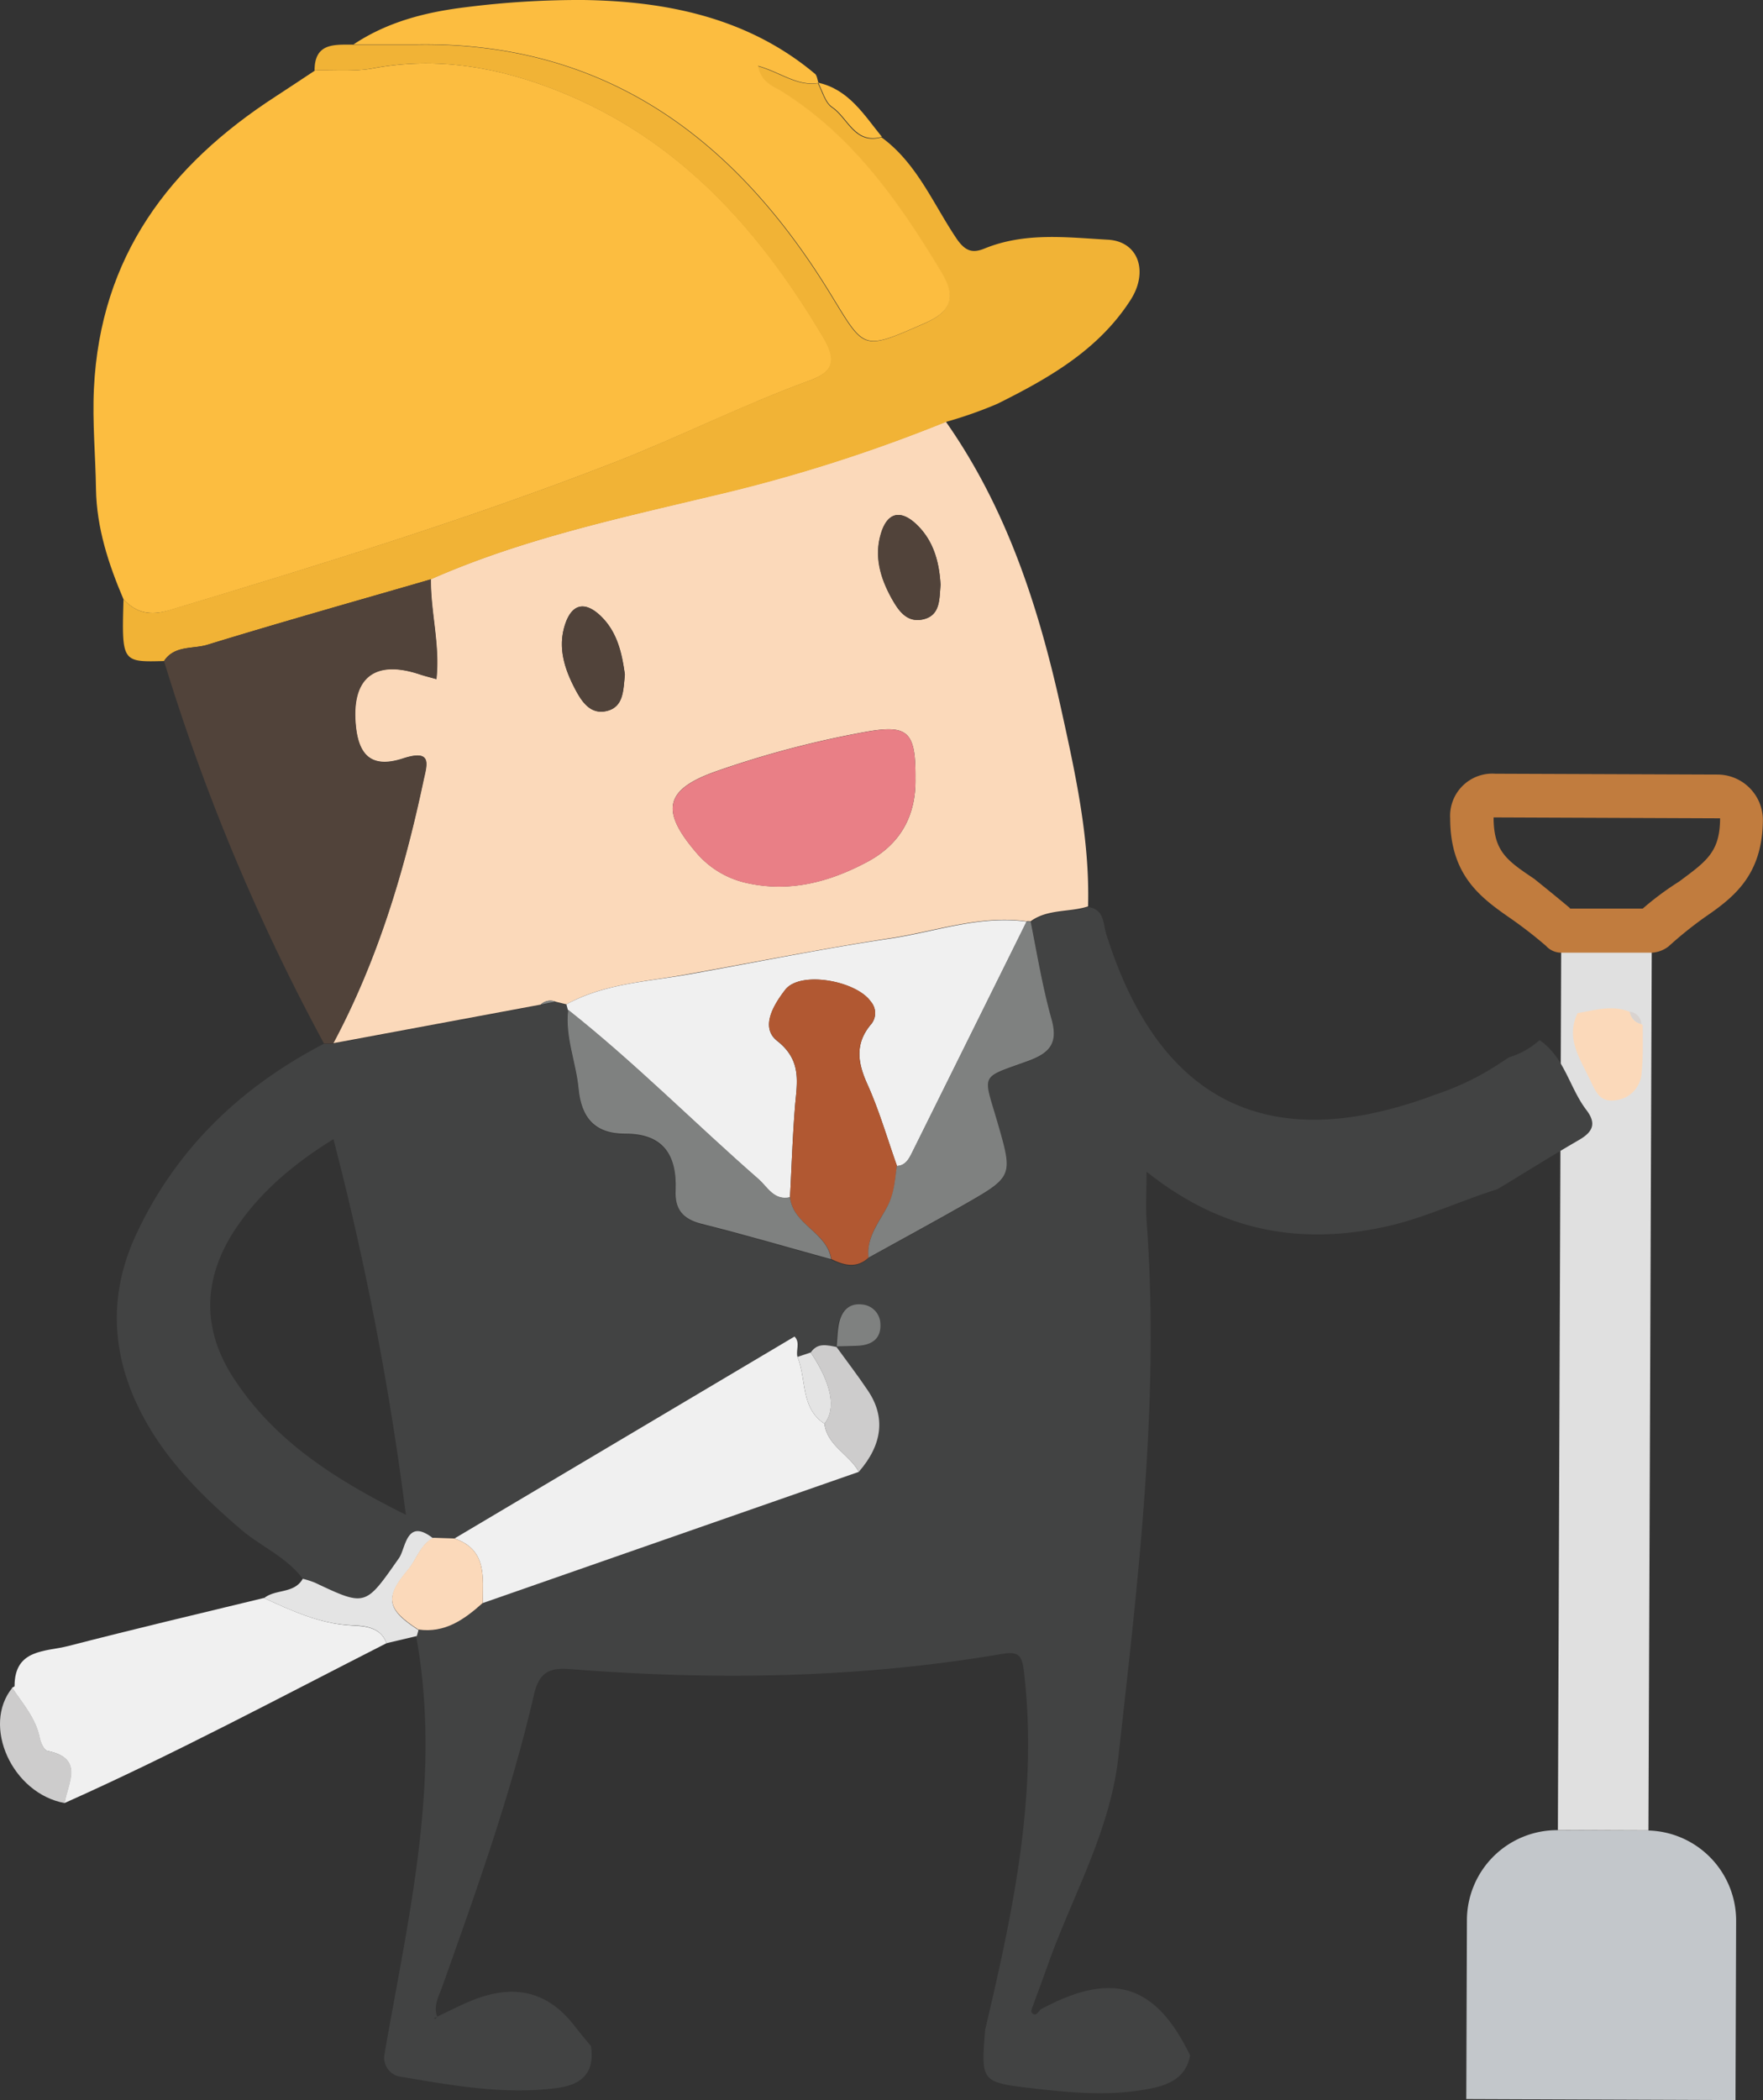 <svg xmlns="http://www.w3.org/2000/svg" viewBox="0 0 273.67 325.9"><rect x="0" y="0" width="273.67" height="325.9" fill="#333333" stroke="none"/><title>construc</title><g id="f9439b90-6f8c-4abb-939f-b8acd4900d8d" data-name="Layer 2"><g id="b7619942-53be-4627-889f-ef38066d3c21" data-name="Layer 1"><path d="M269.4,325.9l-41.79-.16.1-27.84a14,14,0,0,1,14-13.89l13.89.05a14,14,0,0,1,13.9,14l-.1,27.84Z" style="fill:#c3c7cb"/><path d="M241.83,284l14.06.05.52-139.42-14.06-.06L241.83,284Z" style="fill:#e0e0e0"/><path d="M243.57,141,255,141a46.12,46.12,0,0,1,5.64-4.19c4.23-3.15,6.35-4.55,6.37-9.82l-35.16-.14c0,5.28,2.08,6.69,6.29,9.52,1.75,1.41,3.51,2.83,5.61,4.59m12.66,6.88-14,0a3.18,3.18,0,0,1-2.42-1.05,68.21,68.21,0,0,0-5.88-4.53c-4.49-3.13-9-6.62-9-15.28a6.55,6.55,0,0,1,7-6.91l34.54.13a7.06,7.06,0,0,1,7,7.17c-.1,8.51-4.58,11.93-9.06,15a60.64,60.64,0,0,0-5.56,4.48,4.66,4.66,0,0,1-2.78,1" style="fill:#c17c3e"/><path d="M234.26,164.08a13,13,0,0,0,4.73-2.66c3.89,2.64,4.62,7.38,7.27,10.84,1.64,2.15.94,3.43-1.16,4.65-4.26,2.47-8.43,5.08-12.64,7.63-5.86,1.83-11.41,4.52-17.48,5.84-13.31,2.89-25.44.67-37-8.55,0,3.11-.14,5.33,0,7.52,2.07,27.92-1.28,55.53-4.36,83.19-1.3,11.76-7.2,21.71-11,32.48-.66,1.87-1.36,3.74-2.05,5.61-.16.58-.63,1.41-.42,1.68.61.76,1-.09,1.42-.5,11.12-6,17.82-3.9,23.17,7.16-.62,3.28-3,4.49-6,5.11-5.95,1.22-11.86.75-17.81.07-8.67-1-8.68-.91-8-9.19,4.32-18.32,8.27-36.66,6-55.7-.3-2.45-.91-3-3.36-2.6-22.29,3.8-44.73,4.12-67.21,2.35-3.35-.27-4.75.8-5.48,4-3.56,15.43-8.91,30.31-14.2,45.21-.54,1.54-1.45,3-.81,4.77l-.54.2c.1,0,.22.12.27.09a1.61,1.61,0,0,0,.25-.32c1.77-.83,3.5-1.74,5.31-2.48,6.73-2.75,12-1.41,16.13,4.05.79,1,1.63,2,2.45,3,.62,4.27-1.53,6.05-5.52,6.53-8,1-15.9-.41-23.78-1.75a3,3,0,0,1-2.78-3.4c3.56-20.56,8.53-41,5.41-62.14-.14-1-.32-2-.49-2.93.09-.31.18-.63.26-.94,4.14.59,7.15-1.58,10-4.13l58.37-20.36c3.64-4.25,4.17-8.51,1.43-12.61-1.55-2.32-3.25-4.53-4.89-6.79,1.15,0,2.3,0,3.44-.11,2.11-.14,3.5-1.15,3.37-3.4a3.08,3.08,0,0,0-2.79-3c-2.21-.28-3.31,1.13-3.67,3.15-.2,1.12-.22,2.27-.33,3.41-1.45-.27-3-.73-4,.85l-2.06.69c-.29-1,.48-2.22-.46-3.16L70.54,238.75l-3.34-.07c-4.16-3.25-4.22,1.55-5.28,3.07-5.25,7.48-5.12,7.57-13.06,3.82A14.22,14.22,0,0,0,47,245c-2.54-3.4-6.51-5-9.65-7.7-6.12-5.24-11.75-10.86-15.47-18.12-4.62-9-5.05-18.3-.81-27.47,6.16-13.33,16.25-23,29.2-29.73l1.45,0,32.24-6,2.28-.46,1.7.42c.07.29.15.56.24.84-.51,4.22,1.22,8.14,1.61,12.23.42,4.53,2.55,7,7.19,7,6,0,8.08,3.31,7.88,8.74-.12,2.94,1.11,4.5,4,5.24,6.75,1.69,13.43,3.65,20.13,5.5,2,1,4,1.51,5.81-.24,4.94-2.74,9.9-5.43,14.8-8.22,7.71-4.4,7.67-4.43,5.22-12.9-2.2-7.55-2.76-6.7,4.7-9.4,3.45-1.25,4.78-2.75,3.71-6.55-1.39-4.95-2.18-10.06-3.23-15.1,2.67-1.94,6-1.36,8.92-2.31,2.52.32,2.3,2.58,2.8,4.17,8.22,26.21,25.37,34.62,51.07,24.93a41.7,41.7,0,0,0,10.24-5Zm-182.5,12.7c-6.17,3.82-11.2,8.07-15,13.62-5.2,7.63-5.6,15.59-.55,23.38C42.56,223.59,52,229.6,63,235.07A463.57,463.57,0,0,0,51.76,176.78Z" style="fill:#424343"/><path d="M87.92,155.86l-1.7-.42a2.12,2.12,0,0,0-2.28.46l-32.24,6c6.88-12.82,11-26.58,14-40.72.53-2.51,1.5-5-3.18-3.48s-6.88-.34-7.32-5.21c-.68-7.35,2.92-10.19,9.95-7.85.78.26,1.58.45,2.57.73.58-5.33-.91-10.38-.86-15.5,14-6.17,28.81-9.38,43.57-12.92a243.69,243.69,0,0,0,36.39-11.52c9.46,13.47,14.42,28.79,17.91,44.63,2.22,10.07,4.45,20.17,4.17,30.6-2.92.95-6.25.37-8.92,2.31a2,2,0,0,0-.65,0c-7.25-1-14.13,1.56-21.09,2.62-10.43,1.59-20.81,3.68-31.22,5.54C100.64,152.34,93.87,152.58,87.92,155.86Zm54.18-35.05c.06-7.48-1.18-8.47-8.32-7.13a151.9,151.9,0,0,0-22.58,6c-7.91,2.78-8.75,6-3.25,12.47a14.28,14.28,0,0,0,7.91,4.86c6.7,1.51,12.84-.12,18.68-3.22C139.69,131.09,142.21,126.67,142.1,120.81ZM97,104.69c-.42-3.16-1.11-6.59-3.77-9.12-2.43-2.31-4.48-1.91-5.54,1.41-1.14,3.58,0,6.91,1.61,10,1,1.88,2.37,4,4.93,3.34S96.72,107.19,97,104.69Zm49-13.93c-.19-3.51-1.07-6.86-3.72-9.38-2.41-2.3-4.5-1.93-5.51,1.42-1.08,3.56-.08,6.9,1.62,10,1,1.87,2.39,3.95,5,3.3S145.8,92.94,146,90.76Z" style="fill:#fbd9ba"/><path d="M19.17,93C16.84,87.53,15,81.93,14.9,75.89c-.07-5.2-.58-10.33-.32-15.61,1-20.5,11.71-34.62,28.19-45.3,2.06-1.34,4.1-2.7,6.14-4.05,3-.08,6.06.22,9-.32,10-1.88,19.58-.16,28.8,3.52,18.64,7.43,31.21,21.45,41.18,38.33,2.21,3.75,1.24,5.36-2.26,6.63-10.31,3.76-20.09,8.72-30.33,12.71-22.65,8.82-45.82,15.92-69,22.91C23.31,95.58,21.14,95.13,19.17,93Z" style="fill:#fcbd40"/><path d="M19.17,93c2,2.13,4.14,2.58,7,1.71,23.23-7,46.4-14.09,69.05-22.91,10.24-4,20-8.95,30.33-12.71,3.5-1.27,4.47-2.88,2.26-6.63-10-16.88-22.54-30.9-41.18-38.33-9.22-3.68-18.78-5.4-28.8-3.52-2.91.54-6,.24-9,.32,0-4.3,3.08-4,6-4,3.33,0,6.65,0,10,0,29.34-.4,49.4,14.79,64,38.62,5.39,8.79,4.88,8.93,14.52,4.71,4.2-1.83,5.14-4,2.73-8-6.62-11-13.89-21.34-25.09-28.25-1.26-.78-3-1.32-3.36-3.74,3.44.94,6.06,3.19,9.37,2.64l-.06,0c.7,1.28,1.09,3,2.17,3.76,2.48,1.66,3.54,5.84,7.72,4.64,5.49,4,8,10.28,11.61,15.65,1.4,2.08,2.55,2.35,4.36,1.62C159.1,36,165.6,36.84,172,37.2c4.73.27,6.31,4.95,3.51,9.33-5,7.8-12.74,12.18-20.72,16.15a65.93,65.93,0,0,1-7.9,2.78A243.69,243.69,0,0,1,110.47,77C95.71,80.52,80.87,83.73,66.9,89.9c-11.58,3.36-23.18,6.62-34.71,10.16-2.26.69-5.11.06-6.73,2.52C18.9,102.76,18.9,102.76,19.17,93Z" style="fill:#f1b336"/><path d="M25.46,102.58c1.62-2.46,4.47-1.83,6.73-2.52,11.53-3.54,23.13-6.8,34.71-10.16-.05,5.12,1.44,10.17.86,15.5-1-.28-1.79-.47-2.57-.73-7-2.34-10.63.5-9.95,7.85.44,4.87,2.61,6.77,7.32,5.21s3.71,1,3.18,3.48c-3,14.14-7.16,27.9-14,40.72l-1.45,0A322.43,322.43,0,0,1,25.46,102.58Z" style="fill:#51433a"/><path d="M127.06,12.87c-3.31.55-5.93-1.7-9.37-2.64.41,2.42,2.1,3,3.36,3.74,11.2,6.91,18.47,17.26,25.09,28.25,2.41,4,1.47,6.2-2.73,8-9.64,4.22-9.13,4.08-14.52-4.71-14.6-23.83-34.66-39-64-38.62-3.33,0-6.65,0-10,0C60.16,3.37,66.13,1.87,72.3,1.12A139.69,139.69,0,0,1,90.56,0c12.82.18,25.57,2.72,36,11.5C126.84,11.79,126.88,12.41,127.06,12.87Z" style="fill:#fcbd40"/><path d="M60,255c-16.57,8.43-33,17.23-50,24.81.5-3.13,3.13-6.93-2.65-8.1-.53-.1-1.05-1.27-1.2-2-.61-3.07-2.64-5.32-4.29-7.79.14-.09.4-.18.4-.27,0-5.81,4.84-5.31,8.36-6.22,10.08-2.6,20.22-5,30.34-7.45,4.36,2,8.66,4,13.62,4.27C56.58,252.35,59.08,252.46,60,255Z" style="fill:#f0f0f0"/><path d="M60,255c-.93-2.57-3.43-2.68-5.38-2.78C49.67,252,45.37,250,41,248c1.77-1.44,4.67-.64,6-3a14.22,14.22,0,0,1,1.88.6c7.94,3.75,7.81,3.66,13.06-3.82,1.06-1.52,1.12-6.32,5.28-3.07-2,1.1-2.56,3.36-3.93,5-3.62,4.28-3.22,6.1,1.67,9.24-.08.31-.17.63-.26.94Z" style="fill:#e4e4e4"/><path d="M1.91,261.92c1.65,2.47,3.68,4.72,4.29,7.79.15.76.67,1.93,1.2,2,5.78,1.17,3.15,5,2.65,8.1C1.89,278.33-2.88,267.8,1.91,261.92Z" style="fill:#cdcccc"/><path d="M136.89,21.23c-4.18,1.2-5.24-3-7.72-4.64-1.08-.73-1.47-2.48-2.17-3.76C131.77,13.89,134.11,17.82,136.89,21.23Z" style="fill:#fcbd40"/><path d="M255,159.1c0,2.46.08,4.94-.17,7.38a4.54,4.54,0,0,1-4.09,4.27c-2.47.35-3.05-1.39-4-3.35-1.59-3.32-3.7-6.32-1.85-10.18,2.7-.44,5.4-1.34,8.13-.18a2.25,2.25,0,0,0,1.76,1.87Z" style="fill:#fbd9ba"/><path d="M254.79,158.91A2.25,2.25,0,0,1,253,157,2,2,0,0,1,254.79,158.91Z" style="fill:#d9d3d0"/><path d="M87.92,155.86c6-3.28,12.72-3.52,19.14-4.68,10.41-1.86,20.79-4,31.22-5.54,7-1.06,13.84-3.63,21.09-2.62q-8.85,17.86-17.71,35.71c-.51,1-1,2.13-2.42,2.22-1.5-4.23-2.75-8.57-4.58-12.65-1.49-3.32-2-6.23.46-9.23a2.7,2.7,0,0,0,.06-3.62c-2.24-3.24-11-4.87-13.3-1.83-1.59,2.07-4,5.73-1.25,7.91,3.91,3.07,3.08,6.5,2.77,10.28-.37,4.65-.52,9.31-.77,14-2.46.55-3.47-1.55-4.87-2.78-9.94-8.68-19.23-18.1-29.6-26.3C88.07,156.42,88,156.15,87.92,155.86Z" style="fill:#f0f0f0"/><path d="M70.54,238.75l52.79-31.34c.94.94.17,2.16.46,3.16,1.44,3.44.41,7.88,4.19,10.37.43,3.45,3.89,4.74,5.33,7.47L74.94,248.77C74.94,244.79,75.65,240.49,70.54,238.75Z" style="fill:#f0f0f0"/><path d="M122.63,185.78c.25-4.66.4-9.32.77-14,.31-3.78,1.14-7.21-2.77-10.28-2.77-2.18-.34-5.84,1.25-7.91,2.35-3,11.06-1.41,13.3,1.83a2.7,2.7,0,0,1-.06,3.62c-2.42,3-2,5.91-.46,9.23,1.83,4.08,3.08,8.42,4.58,12.65-.29,2.07-.35,4.11-1.39,6.12-1.32,2.54-3.39,4.9-3,8.1-1.86,1.75-3.83,1.22-5.81.24C128.41,191.2,123.09,190.1,122.63,185.78Z" style="fill:#b15832"/><path d="M134.82,195.17c-.36-3.2,1.71-5.56,3-8.1,1-2,1.1-4,1.39-6.12,1.4-.09,1.91-1.19,2.42-2.22q8.86-17.85,17.71-35.71a2,2,0,0,1,.65,0c1,5,1.84,10.15,3.23,15.1,1.07,3.8-.26,5.3-3.71,6.55-7.46,2.7-6.9,1.85-4.7,9.4,2.45,8.47,2.49,8.5-5.22,12.9C144.72,189.74,139.76,192.43,134.82,195.17Z" style="fill:#7f8180"/><path d="M122.63,185.78c.46,4.32,5.78,5.42,6.38,9.63-6.7-1.85-13.38-3.81-20.13-5.5-2.93-.74-4.16-2.3-4-5.24.2-5.43-1.92-8.78-7.88-8.74-4.64,0-6.77-2.47-7.19-7-.39-4.09-2.12-8-1.61-12.23,10.37,8.2,19.66,17.62,29.6,26.3C119.16,184.23,120.17,186.33,122.63,185.78Z" style="fill:#7f8180"/><path d="M70.54,238.75c5.11,1.74,4.4,6,4.4,10-2.85,2.55-5.86,4.72-10,4.13-4.89-3.14-5.29-5-1.67-9.24,1.37-1.62,1.92-3.88,3.93-5Z" style="fill:#fbd9ba"/><path d="M133.31,228.41c-1.44-2.73-4.9-4-5.33-7.47,1.85-2.32,1.11-6.21-2.13-11.06,1.07-1.58,2.57-1.12,4-.85l0,0c1.64,2.26,3.34,4.47,4.89,6.79C137.48,219.9,137,224.16,133.31,228.41Z" style="fill:#cdcccc"/><path d="M129.87,209c.11-1.14.13-2.29.33-3.41.36-2,1.46-3.43,3.67-3.15a3.08,3.08,0,0,1,2.79,3c.13,2.25-1.26,3.26-3.37,3.4-1.14.07-2.29.07-3.44.11Z" style="fill:#7f8180"/><path d="M125.85,209.88c3.24,4.85,4,8.74,2.13,11.06-3.78-2.49-2.75-6.93-4.19-10.37Z" style="fill:#e4e4e4"/><path d="M83.94,155.9a2.12,2.12,0,0,1,2.28-.46Z" style="fill:#7f8180"/><path d="M142.1,120.81c.11,5.86-2.41,10.28-7.56,13-5.84,3.1-12,4.73-18.68,3.22a14.28,14.28,0,0,1-7.91-4.86c-5.5-6.47-4.66-9.69,3.25-12.47a151.9,151.9,0,0,1,22.58-6C140.92,112.34,142.16,113.33,142.1,120.81Z" style="fill:#e97f86"/><path d="M97,104.69c-.23,2.5-.2,5-2.77,5.64s-3.94-1.46-4.93-3.34c-1.65-3.1-2.75-6.43-1.61-10,1.06-3.32,3.11-3.72,5.54-1.41C95.84,98.1,96.53,101.53,97,104.69Z" style="fill:#51433a"/><path d="M146,90.76c-.19,2.18,0,4.67-2.65,5.33s-3.93-1.43-5-3.3c-1.7-3.09-2.7-6.43-1.62-10,1-3.35,3.1-3.72,5.51-1.42C144.92,83.9,145.8,87.25,146,90.76Z" style="fill:#51433a"/></g></g></svg>